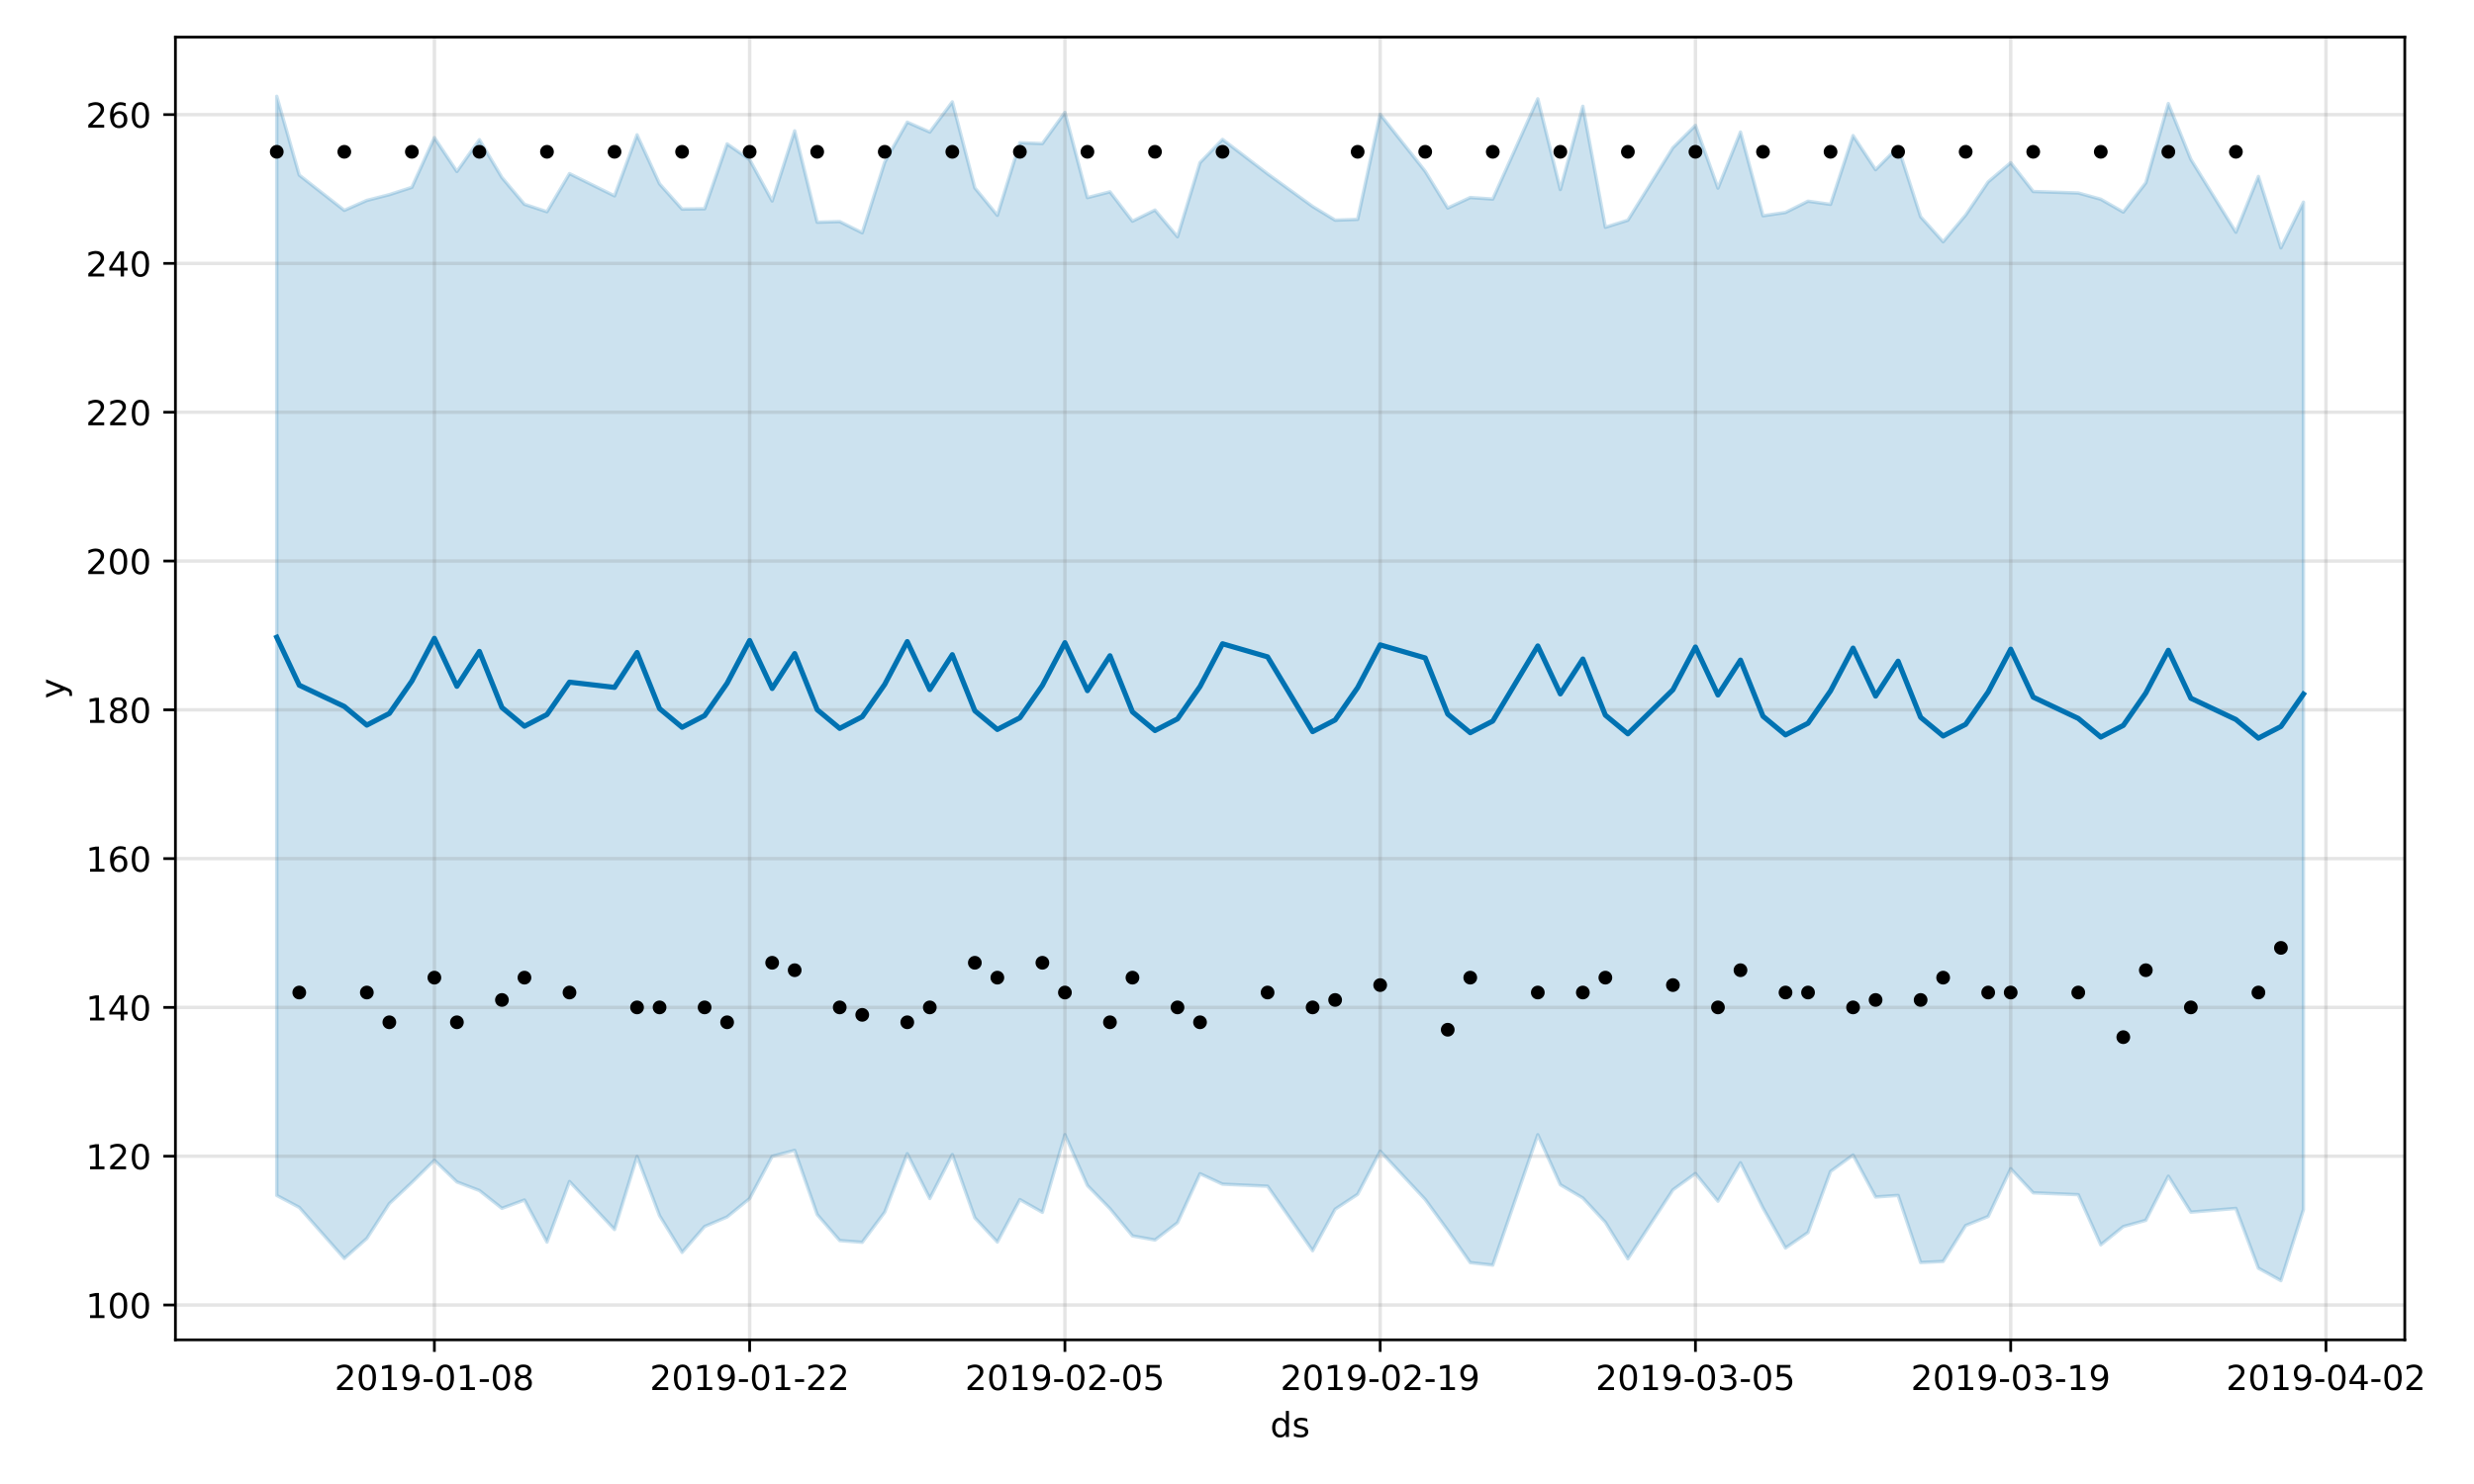 <?xml version="1.0" encoding="utf-8" standalone="no"?>
<!DOCTYPE svg PUBLIC "-//W3C//DTD SVG 1.1//EN"
  "http://www.w3.org/Graphics/SVG/1.1/DTD/svg11.dtd">
<!-- Created with matplotlib (https://matplotlib.org/) -->
<svg height="432pt" version="1.1" viewBox="0 0 720 432" width="720pt" xmlns="http://www.w3.org/2000/svg" xmlns:xlink="http://www.w3.org/1999/xlink">
 <defs>
  <style type="text/css">
*{stroke-linecap:butt;stroke-linejoin:round;}
  </style>
 </defs>
 <g id="figure_1">
  <g id="patch_1">
   <path d="M 0 432 
L 720 432 
L 720 0 
L 0 0 
z
" style="fill:#ffffff;"/>
  </g>
  <g id="axes_1">
   <g id="patch_2">
    <path d="M 51.05 390.04 
L 699.857 390.04 
L 699.857 10.8 
L 51.05 10.8 
z
" style="fill:#ffffff;"/>
   </g>
   <g id="PolyCollection_1">
    <defs>
     <path d="M 80.541 -403.962 
L 80.541 -84.011 
L 87.095 -80.508 
L 100.202 -65.667 
L 106.756 -71.479 
L 113.309 -81.612 
L 119.863 -87.766 
L 126.417 -94.234 
L 132.97 -87.925 
L 139.524 -85.427 
L 146.077 -80.24 
L 152.631 -82.667 
L 159.185 -70.427 
L 165.738 -88.049 
L 178.845 -74.08 
L 185.399 -95.34 
L 191.953 -78.108 
L 198.506 -67.428 
L 205.06 -74.948 
L 211.613 -77.737 
L 218.167 -83.101 
L 224.721 -95.385 
L 231.274 -97.111 
L 237.828 -78.437 
L 244.381 -70.862 
L 250.935 -70.361 
L 257.489 -79.142 
L 264.042 -96.146 
L 270.596 -83.11 
L 277.15 -95.9 
L 283.703 -77.484 
L 290.257 -70.436 
L 296.81 -82.792 
L 303.364 -79.084 
L 309.918 -101.693 
L 316.471 -86.897 
L 323.025 -80.154 
L 329.578 -72.223 
L 336.132 -71.023 
L 342.686 -76.06 
L 349.239 -90.321 
L 355.793 -87.279 
L 368.9 -86.682 
L 382.007 -67.916 
L 388.561 -79.99 
L 395.114 -84.328 
L 401.668 -96.895 
L 414.775 -82.825 
L 421.329 -73.846 
L 427.883 -64.446 
L 434.436 -63.714 
L 447.543 -101.668 
L 454.097 -87.124 
L 460.651 -83.252 
L 467.204 -76.184 
L 473.758 -65.559 
L 486.865 -85.627 
L 493.419 -90.378 
L 499.972 -82.333 
L 506.526 -93.5 
L 513.079 -80.348 
L 519.633 -68.704 
L 526.187 -73.224 
L 532.74 -90.986 
L 539.294 -95.763 
L 545.847 -83.554 
L 552.401 -84.001 
L 558.955 -64.473 
L 565.508 -64.786 
L 572.062 -75.243 
L 578.616 -77.882 
L 585.169 -91.781 
L 591.723 -84.764 
L 604.83 -84.219 
L 611.384 -69.628 
L 617.937 -74.935 
L 624.491 -76.753 
L 631.044 -89.595 
L 637.598 -79.138 
L 650.705 -80.217 
L 657.259 -62.821 
L 663.812 -59.198 
L 670.366 -79.868 
L 670.366 -373.145 
L 670.366 -373.145 
L 663.812 -359.851 
L 657.259 -380.641 
L 650.705 -364.402 
L 637.598 -385.623 
L 631.044 -401.859 
L 624.491 -378.788 
L 617.937 -370.272 
L 611.384 -374.013 
L 604.83 -375.828 
L 591.723 -376.254 
L 585.169 -384.634 
L 578.616 -379.067 
L 572.062 -369.398 
L 565.508 -361.62 
L 558.955 -368.908 
L 552.401 -389.203 
L 545.847 -382.602 
L 539.294 -392.53 
L 532.74 -372.513 
L 526.187 -373.436 
L 519.633 -370.154 
L 513.079 -369.188 
L 506.526 -393.557 
L 499.972 -377.239 
L 493.419 -395.499 
L 486.865 -389.008 
L 473.758 -367.893 
L 467.204 -365.845 
L 460.651 -401.058 
L 454.097 -376.83 
L 447.543 -403.23 
L 434.436 -374.055 
L 427.883 -374.501 
L 421.329 -371.442 
L 414.775 -382.138 
L 401.668 -398.718 
L 395.114 -368.151 
L 388.561 -367.911 
L 382.007 -371.906 
L 368.9 -381.408 
L 355.793 -391.421 
L 349.239 -384.653 
L 342.686 -363.081 
L 336.132 -370.849 
L 329.578 -367.616 
L 323.025 -376.161 
L 316.471 -374.472 
L 309.918 -399.28 
L 303.364 -390.206 
L 296.81 -390.458 
L 290.257 -369.32 
L 283.703 -377.311 
L 277.15 -402.347 
L 270.596 -393.556 
L 264.042 -396.434 
L 257.489 -384.818 
L 250.935 -364.238 
L 244.381 -367.498 
L 237.828 -367.305 
L 231.274 -393.903 
L 224.721 -373.49 
L 218.167 -385.522 
L 211.613 -390.115 
L 205.06 -371.221 
L 198.506 -371.135 
L 191.953 -378.48 
L 185.399 -392.751 
L 178.845 -374.984 
L 165.738 -381.462 
L 159.185 -370.369 
L 152.631 -372.534 
L 146.077 -380.325 
L 139.524 -391.344 
L 132.97 -382.082 
L 126.417 -391.933 
L 119.863 -377.467 
L 113.309 -375.341 
L 106.756 -373.664 
L 100.202 -370.773 
L 87.095 -381.03 
L 80.541 -403.962 
z
" id="mb2c4f6f34d" style="stroke:#0072b2;stroke-opacity:0.2;"/>
    </defs>
    <g clip-path="url(#pe5f4129dc1)">
     <use style="fill:#0072b2;fill-opacity:0.2;stroke:#0072b2;stroke-opacity:0.2;" x="0" xlink:href="#mb2c4f6f34d" y="432"/>
    </g>
   </g>
   <g id="matplotlib.axis_1">
    <g id="xtick_1">
     <g id="line2d_1">
      <path clip-path="url(#pe5f4129dc1)" d="M 126.417 390.04 
L 126.417 10.8 
" style="fill:none;stroke:#808080;stroke-linecap:square;stroke-opacity:0.2;"/>
     </g>
     <g id="line2d_2">
      <defs>
       <path d="M 0 0 
L 0 3.5 
" id="mcbfa91f69c" style="stroke:#000000;stroke-width:0.8;"/>
      </defs>
      <g>
       <use style="stroke:#000000;stroke-width:0.8;" x="126.417" xlink:href="#mcbfa91f69c" y="390.04"/>
      </g>
     </g>
     <g id="text_1">
      <!-- 2019-01-08 -->
      <defs>
       <path d="M 19.188 8.297 
L 53.609 8.297 
L 53.609 0 
L 7.328 0 
L 7.328 8.297 
Q 12.938 14.109 22.625 23.891 
Q 32.328 33.688 34.812 36.531 
Q 39.547 41.844 41.422 45.531 
Q 43.312 49.219 43.312 52.781 
Q 43.312 58.594 39.234 62.25 
Q 35.156 65.922 28.609 65.922 
Q 23.969 65.922 18.812 64.312 
Q 13.672 62.703 7.812 59.422 
L 7.812 69.391 
Q 13.766 71.781 18.938 73 
Q 24.125 74.219 28.422 74.219 
Q 39.75 74.219 46.484 68.547 
Q 53.219 62.891 53.219 53.422 
Q 53.219 48.922 51.531 44.891 
Q 49.859 40.875 45.406 35.406 
Q 44.188 33.984 37.641 27.219 
Q 31.109 20.453 19.188 8.297 
z
" id="DejaVuSans-50"/>
       <path d="M 31.781 66.406 
Q 24.172 66.406 20.328 58.906 
Q 16.5 51.422 16.5 36.375 
Q 16.5 21.391 20.328 13.891 
Q 24.172 6.391 31.781 6.391 
Q 39.453 6.391 43.281 13.891 
Q 47.125 21.391 47.125 36.375 
Q 47.125 51.422 43.281 58.906 
Q 39.453 66.406 31.781 66.406 
z
M 31.781 74.219 
Q 44.047 74.219 50.516 64.516 
Q 56.984 54.828 56.984 36.375 
Q 56.984 17.969 50.516 8.266 
Q 44.047 -1.422 31.781 -1.422 
Q 19.531 -1.422 13.062 8.266 
Q 6.594 17.969 6.594 36.375 
Q 6.594 54.828 13.062 64.516 
Q 19.531 74.219 31.781 74.219 
z
" id="DejaVuSans-48"/>
       <path d="M 12.406 8.297 
L 28.516 8.297 
L 28.516 63.922 
L 10.984 60.406 
L 10.984 69.391 
L 28.422 72.906 
L 38.281 72.906 
L 38.281 8.297 
L 54.391 8.297 
L 54.391 0 
L 12.406 0 
z
" id="DejaVuSans-49"/>
       <path d="M 10.984 1.516 
L 10.984 10.5 
Q 14.703 8.734 18.5 7.812 
Q 22.312 6.891 25.984 6.891 
Q 35.75 6.891 40.891 13.453 
Q 46.047 20.016 46.781 33.406 
Q 43.953 29.203 39.594 26.953 
Q 35.25 24.703 29.984 24.703 
Q 19.047 24.703 12.672 31.312 
Q 6.297 37.938 6.297 49.422 
Q 6.297 60.641 12.938 67.422 
Q 19.578 74.219 30.609 74.219 
Q 43.266 74.219 49.922 64.516 
Q 56.594 54.828 56.594 36.375 
Q 56.594 19.141 48.406 8.859 
Q 40.234 -1.422 26.422 -1.422 
Q 22.703 -1.422 18.891 -0.688 
Q 15.094 0.047 10.984 1.516 
z
M 30.609 32.422 
Q 37.25 32.422 41.125 36.953 
Q 45.016 41.5 45.016 49.422 
Q 45.016 57.281 41.125 61.844 
Q 37.25 66.406 30.609 66.406 
Q 23.969 66.406 20.094 61.844 
Q 16.219 57.281 16.219 49.422 
Q 16.219 41.5 20.094 36.953 
Q 23.969 32.422 30.609 32.422 
z
" id="DejaVuSans-57"/>
       <path d="M 4.891 31.391 
L 31.203 31.391 
L 31.203 23.391 
L 4.891 23.391 
z
" id="DejaVuSans-45"/>
       <path d="M 31.781 34.625 
Q 24.75 34.625 20.719 30.859 
Q 16.703 27.094 16.703 20.516 
Q 16.703 13.922 20.719 10.156 
Q 24.75 6.391 31.781 6.391 
Q 38.812 6.391 42.859 10.172 
Q 46.922 13.969 46.922 20.516 
Q 46.922 27.094 42.891 30.859 
Q 38.875 34.625 31.781 34.625 
z
M 21.922 38.812 
Q 15.578 40.375 12.031 44.719 
Q 8.5 49.078 8.5 55.328 
Q 8.5 64.062 14.719 69.141 
Q 20.953 74.219 31.781 74.219 
Q 42.672 74.219 48.875 69.141 
Q 55.078 64.062 55.078 55.328 
Q 55.078 49.078 51.531 44.719 
Q 48 40.375 41.703 38.812 
Q 48.828 37.156 52.797 32.312 
Q 56.781 27.484 56.781 20.516 
Q 56.781 9.906 50.312 4.234 
Q 43.844 -1.422 31.781 -1.422 
Q 19.734 -1.422 13.25 4.234 
Q 6.781 9.906 6.781 20.516 
Q 6.781 27.484 10.781 32.312 
Q 14.797 37.156 21.922 38.812 
z
M 18.312 54.391 
Q 18.312 48.734 21.844 45.562 
Q 25.391 42.391 31.781 42.391 
Q 38.141 42.391 41.719 45.562 
Q 45.312 48.734 45.312 54.391 
Q 45.312 60.062 41.719 63.234 
Q 38.141 66.406 31.781 66.406 
Q 25.391 66.406 21.844 63.234 
Q 18.312 60.062 18.312 54.391 
z
" id="DejaVuSans-56"/>
      </defs>
      <g transform="translate(97.359 404.638)scale(0.1 -0.1)">
       <use xlink:href="#DejaVuSans-50"/>
       <use x="63.623" xlink:href="#DejaVuSans-48"/>
       <use x="127.246" xlink:href="#DejaVuSans-49"/>
       <use x="190.869" xlink:href="#DejaVuSans-57"/>
       <use x="254.492" xlink:href="#DejaVuSans-45"/>
       <use x="290.576" xlink:href="#DejaVuSans-48"/>
       <use x="354.199" xlink:href="#DejaVuSans-49"/>
       <use x="417.822" xlink:href="#DejaVuSans-45"/>
       <use x="453.906" xlink:href="#DejaVuSans-48"/>
       <use x="517.529" xlink:href="#DejaVuSans-56"/>
      </g>
     </g>
    </g>
    <g id="xtick_2">
     <g id="line2d_3">
      <path clip-path="url(#pe5f4129dc1)" d="M 218.167 390.04 
L 218.167 10.8 
" style="fill:none;stroke:#808080;stroke-linecap:square;stroke-opacity:0.2;"/>
     </g>
     <g id="line2d_4">
      <g>
       <use style="stroke:#000000;stroke-width:0.8;" x="218.167" xlink:href="#mcbfa91f69c" y="390.04"/>
      </g>
     </g>
     <g id="text_2">
      <!-- 2019-01-22 -->
      <g transform="translate(189.109 404.638)scale(0.1 -0.1)">
       <use xlink:href="#DejaVuSans-50"/>
       <use x="63.623" xlink:href="#DejaVuSans-48"/>
       <use x="127.246" xlink:href="#DejaVuSans-49"/>
       <use x="190.869" xlink:href="#DejaVuSans-57"/>
       <use x="254.492" xlink:href="#DejaVuSans-45"/>
       <use x="290.576" xlink:href="#DejaVuSans-48"/>
       <use x="354.199" xlink:href="#DejaVuSans-49"/>
       <use x="417.822" xlink:href="#DejaVuSans-45"/>
       <use x="453.906" xlink:href="#DejaVuSans-50"/>
       <use x="517.529" xlink:href="#DejaVuSans-50"/>
      </g>
     </g>
    </g>
    <g id="xtick_3">
     <g id="line2d_5">
      <path clip-path="url(#pe5f4129dc1)" d="M 309.918 390.04 
L 309.918 10.8 
" style="fill:none;stroke:#808080;stroke-linecap:square;stroke-opacity:0.2;"/>
     </g>
     <g id="line2d_6">
      <g>
       <use style="stroke:#000000;stroke-width:0.8;" x="309.918" xlink:href="#mcbfa91f69c" y="390.04"/>
      </g>
     </g>
     <g id="text_3">
      <!-- 2019-02-05 -->
      <defs>
       <path d="M 10.797 72.906 
L 49.516 72.906 
L 49.516 64.594 
L 19.828 64.594 
L 19.828 46.734 
Q 21.969 47.469 24.109 47.828 
Q 26.266 48.188 28.422 48.188 
Q 40.625 48.188 47.75 41.5 
Q 54.891 34.812 54.891 23.391 
Q 54.891 11.625 47.562 5.094 
Q 40.234 -1.422 26.906 -1.422 
Q 22.312 -1.422 17.547 -0.641 
Q 12.797 0.141 7.719 1.703 
L 7.719 11.625 
Q 12.109 9.234 16.797 8.062 
Q 21.484 6.891 26.703 6.891 
Q 35.156 6.891 40.078 11.328 
Q 45.016 15.766 45.016 23.391 
Q 45.016 31 40.078 35.438 
Q 35.156 39.891 26.703 39.891 
Q 22.75 39.891 18.812 39.016 
Q 14.891 38.141 10.797 36.281 
z
" id="DejaVuSans-53"/>
      </defs>
      <g transform="translate(280.86 404.638)scale(0.1 -0.1)">
       <use xlink:href="#DejaVuSans-50"/>
       <use x="63.623" xlink:href="#DejaVuSans-48"/>
       <use x="127.246" xlink:href="#DejaVuSans-49"/>
       <use x="190.869" xlink:href="#DejaVuSans-57"/>
       <use x="254.492" xlink:href="#DejaVuSans-45"/>
       <use x="290.576" xlink:href="#DejaVuSans-48"/>
       <use x="354.199" xlink:href="#DejaVuSans-50"/>
       <use x="417.822" xlink:href="#DejaVuSans-45"/>
       <use x="453.906" xlink:href="#DejaVuSans-48"/>
       <use x="517.529" xlink:href="#DejaVuSans-53"/>
      </g>
     </g>
    </g>
    <g id="xtick_4">
     <g id="line2d_7">
      <path clip-path="url(#pe5f4129dc1)" d="M 401.668 390.04 
L 401.668 10.8 
" style="fill:none;stroke:#808080;stroke-linecap:square;stroke-opacity:0.2;"/>
     </g>
     <g id="line2d_8">
      <g>
       <use style="stroke:#000000;stroke-width:0.8;" x="401.668" xlink:href="#mcbfa91f69c" y="390.04"/>
      </g>
     </g>
     <g id="text_4">
      <!-- 2019-02-19 -->
      <g transform="translate(372.61 404.638)scale(0.1 -0.1)">
       <use xlink:href="#DejaVuSans-50"/>
       <use x="63.623" xlink:href="#DejaVuSans-48"/>
       <use x="127.246" xlink:href="#DejaVuSans-49"/>
       <use x="190.869" xlink:href="#DejaVuSans-57"/>
       <use x="254.492" xlink:href="#DejaVuSans-45"/>
       <use x="290.576" xlink:href="#DejaVuSans-48"/>
       <use x="354.199" xlink:href="#DejaVuSans-50"/>
       <use x="417.822" xlink:href="#DejaVuSans-45"/>
       <use x="453.906" xlink:href="#DejaVuSans-49"/>
       <use x="517.529" xlink:href="#DejaVuSans-57"/>
      </g>
     </g>
    </g>
    <g id="xtick_5">
     <g id="line2d_9">
      <path clip-path="url(#pe5f4129dc1)" d="M 493.419 390.04 
L 493.419 10.8 
" style="fill:none;stroke:#808080;stroke-linecap:square;stroke-opacity:0.2;"/>
     </g>
     <g id="line2d_10">
      <g>
       <use style="stroke:#000000;stroke-width:0.8;" x="493.419" xlink:href="#mcbfa91f69c" y="390.04"/>
      </g>
     </g>
     <g id="text_5">
      <!-- 2019-03-05 -->
      <defs>
       <path d="M 40.578 39.312 
Q 47.656 37.797 51.625 33 
Q 55.609 28.219 55.609 21.188 
Q 55.609 10.406 48.188 4.484 
Q 40.766 -1.422 27.094 -1.422 
Q 22.516 -1.422 17.656 -0.516 
Q 12.797 0.391 7.625 2.203 
L 7.625 11.719 
Q 11.719 9.328 16.594 8.109 
Q 21.484 6.891 26.812 6.891 
Q 36.078 6.891 40.938 10.547 
Q 45.797 14.203 45.797 21.188 
Q 45.797 27.641 41.281 31.266 
Q 36.766 34.906 28.719 34.906 
L 20.219 34.906 
L 20.219 43.016 
L 29.109 43.016 
Q 36.375 43.016 40.234 45.922 
Q 44.094 48.828 44.094 54.297 
Q 44.094 59.906 40.109 62.906 
Q 36.141 65.922 28.719 65.922 
Q 24.656 65.922 20.016 65.031 
Q 15.375 64.156 9.812 62.312 
L 9.812 71.094 
Q 15.438 72.656 20.344 73.438 
Q 25.25 74.219 29.594 74.219 
Q 40.828 74.219 47.359 69.109 
Q 53.906 64.016 53.906 55.328 
Q 53.906 49.266 50.438 45.094 
Q 46.969 40.922 40.578 39.312 
z
" id="DejaVuSans-51"/>
      </defs>
      <g transform="translate(464.361 404.638)scale(0.1 -0.1)">
       <use xlink:href="#DejaVuSans-50"/>
       <use x="63.623" xlink:href="#DejaVuSans-48"/>
       <use x="127.246" xlink:href="#DejaVuSans-49"/>
       <use x="190.869" xlink:href="#DejaVuSans-57"/>
       <use x="254.492" xlink:href="#DejaVuSans-45"/>
       <use x="290.576" xlink:href="#DejaVuSans-48"/>
       <use x="354.199" xlink:href="#DejaVuSans-51"/>
       <use x="417.822" xlink:href="#DejaVuSans-45"/>
       <use x="453.906" xlink:href="#DejaVuSans-48"/>
       <use x="517.529" xlink:href="#DejaVuSans-53"/>
      </g>
     </g>
    </g>
    <g id="xtick_6">
     <g id="line2d_11">
      <path clip-path="url(#pe5f4129dc1)" d="M 585.169 390.04 
L 585.169 10.8 
" style="fill:none;stroke:#808080;stroke-linecap:square;stroke-opacity:0.2;"/>
     </g>
     <g id="line2d_12">
      <g>
       <use style="stroke:#000000;stroke-width:0.8;" x="585.169" xlink:href="#mcbfa91f69c" y="390.04"/>
      </g>
     </g>
     <g id="text_6">
      <!-- 2019-03-19 -->
      <g transform="translate(556.111 404.638)scale(0.1 -0.1)">
       <use xlink:href="#DejaVuSans-50"/>
       <use x="63.623" xlink:href="#DejaVuSans-48"/>
       <use x="127.246" xlink:href="#DejaVuSans-49"/>
       <use x="190.869" xlink:href="#DejaVuSans-57"/>
       <use x="254.492" xlink:href="#DejaVuSans-45"/>
       <use x="290.576" xlink:href="#DejaVuSans-48"/>
       <use x="354.199" xlink:href="#DejaVuSans-51"/>
       <use x="417.822" xlink:href="#DejaVuSans-45"/>
       <use x="453.906" xlink:href="#DejaVuSans-49"/>
       <use x="517.529" xlink:href="#DejaVuSans-57"/>
      </g>
     </g>
    </g>
    <g id="xtick_7">
     <g id="line2d_13">
      <path clip-path="url(#pe5f4129dc1)" d="M 676.92 390.04 
L 676.92 10.8 
" style="fill:none;stroke:#808080;stroke-linecap:square;stroke-opacity:0.2;"/>
     </g>
     <g id="line2d_14">
      <g>
       <use style="stroke:#000000;stroke-width:0.8;" x="676.92" xlink:href="#mcbfa91f69c" y="390.04"/>
      </g>
     </g>
     <g id="text_7">
      <!-- 2019-04-02 -->
      <defs>
       <path d="M 37.797 64.312 
L 12.891 25.391 
L 37.797 25.391 
z
M 35.203 72.906 
L 47.609 72.906 
L 47.609 25.391 
L 58.016 25.391 
L 58.016 17.188 
L 47.609 17.188 
L 47.609 0 
L 37.797 0 
L 37.797 17.188 
L 4.891 17.188 
L 4.891 26.703 
z
" id="DejaVuSans-52"/>
      </defs>
      <g transform="translate(647.862 404.638)scale(0.1 -0.1)">
       <use xlink:href="#DejaVuSans-50"/>
       <use x="63.623" xlink:href="#DejaVuSans-48"/>
       <use x="127.246" xlink:href="#DejaVuSans-49"/>
       <use x="190.869" xlink:href="#DejaVuSans-57"/>
       <use x="254.492" xlink:href="#DejaVuSans-45"/>
       <use x="290.576" xlink:href="#DejaVuSans-48"/>
       <use x="354.199" xlink:href="#DejaVuSans-52"/>
       <use x="417.822" xlink:href="#DejaVuSans-45"/>
       <use x="453.906" xlink:href="#DejaVuSans-48"/>
       <use x="517.529" xlink:href="#DejaVuSans-50"/>
      </g>
     </g>
    </g>
    <g id="text_8">
     <!-- ds -->
     <defs>
      <path d="M 45.406 46.391 
L 45.406 75.984 
L 54.391 75.984 
L 54.391 0 
L 45.406 0 
L 45.406 8.203 
Q 42.578 3.328 38.25 0.953 
Q 33.938 -1.422 27.875 -1.422 
Q 17.969 -1.422 11.734 6.484 
Q 5.516 14.406 5.516 27.297 
Q 5.516 40.188 11.734 48.094 
Q 17.969 56 27.875 56 
Q 33.938 56 38.25 53.625 
Q 42.578 51.266 45.406 46.391 
z
M 14.797 27.297 
Q 14.797 17.391 18.875 11.75 
Q 22.953 6.109 30.078 6.109 
Q 37.203 6.109 41.297 11.75 
Q 45.406 17.391 45.406 27.297 
Q 45.406 37.203 41.297 42.844 
Q 37.203 48.484 30.078 48.484 
Q 22.953 48.484 18.875 42.844 
Q 14.797 37.203 14.797 27.297 
z
" id="DejaVuSans-100"/>
      <path d="M 44.281 53.078 
L 44.281 44.578 
Q 40.484 46.531 36.375 47.5 
Q 32.281 48.484 27.875 48.484 
Q 21.188 48.484 17.844 46.438 
Q 14.5 44.391 14.5 40.281 
Q 14.5 37.156 16.891 35.375 
Q 19.281 33.594 26.516 31.984 
L 29.594 31.297 
Q 39.156 29.25 43.188 25.516 
Q 47.219 21.781 47.219 15.094 
Q 47.219 7.469 41.188 3.016 
Q 35.156 -1.422 24.609 -1.422 
Q 20.219 -1.422 15.453 -0.562 
Q 10.688 0.297 5.422 2 
L 5.422 11.281 
Q 10.406 8.688 15.234 7.391 
Q 20.062 6.109 24.812 6.109 
Q 31.156 6.109 34.562 8.281 
Q 37.984 10.453 37.984 14.406 
Q 37.984 18.062 35.516 20.016 
Q 33.062 21.969 24.703 23.781 
L 21.578 24.516 
Q 13.234 26.266 9.516 29.906 
Q 5.812 33.547 5.812 39.891 
Q 5.812 47.609 11.281 51.797 
Q 16.75 56 26.812 56 
Q 31.781 56 36.172 55.266 
Q 40.578 54.547 44.281 53.078 
z
" id="DejaVuSans-115"/>
     </defs>
     <g transform="translate(369.675 418.317)scale(0.1 -0.1)">
      <use xlink:href="#DejaVuSans-100"/>
      <use x="63.477" xlink:href="#DejaVuSans-115"/>
     </g>
    </g>
   </g>
   <g id="matplotlib.axis_2">
    <g id="ytick_1">
     <g id="line2d_15">
      <path clip-path="url(#pe5f4129dc1)" d="M 51.05 379.893 
L 699.857 379.893 
" style="fill:none;stroke:#808080;stroke-linecap:square;stroke-opacity:0.2;"/>
     </g>
     <g id="line2d_16">
      <defs>
       <path d="M 0 0 
L -3.5 0 
" id="m268a9972b4" style="stroke:#000000;stroke-width:0.8;"/>
      </defs>
      <g>
       <use style="stroke:#000000;stroke-width:0.8;" x="51.05" xlink:href="#m268a9972b4" y="379.893"/>
      </g>
     </g>
     <g id="text_9">
      <!-- 100 -->
      <g transform="translate(24.962 383.692)scale(0.1 -0.1)">
       <use xlink:href="#DejaVuSans-49"/>
       <use x="63.623" xlink:href="#DejaVuSans-48"/>
       <use x="127.246" xlink:href="#DejaVuSans-48"/>
      </g>
     </g>
    </g>
    <g id="ytick_2">
     <g id="line2d_17">
      <path clip-path="url(#pe5f4129dc1)" d="M 51.05 336.577 
L 699.857 336.577 
" style="fill:none;stroke:#808080;stroke-linecap:square;stroke-opacity:0.2;"/>
     </g>
     <g id="line2d_18">
      <g>
       <use style="stroke:#000000;stroke-width:0.8;" x="51.05" xlink:href="#m268a9972b4" y="336.577"/>
      </g>
     </g>
     <g id="text_10">
      <!-- 120 -->
      <g transform="translate(24.962 340.376)scale(0.1 -0.1)">
       <use xlink:href="#DejaVuSans-49"/>
       <use x="63.623" xlink:href="#DejaVuSans-50"/>
       <use x="127.246" xlink:href="#DejaVuSans-48"/>
      </g>
     </g>
    </g>
    <g id="ytick_3">
     <g id="line2d_19">
      <path clip-path="url(#pe5f4129dc1)" d="M 51.05 293.26 
L 699.857 293.26 
" style="fill:none;stroke:#808080;stroke-linecap:square;stroke-opacity:0.2;"/>
     </g>
     <g id="line2d_20">
      <g>
       <use style="stroke:#000000;stroke-width:0.8;" x="51.05" xlink:href="#m268a9972b4" y="293.26"/>
      </g>
     </g>
     <g id="text_11">
      <!-- 140 -->
      <g transform="translate(24.962 297.059)scale(0.1 -0.1)">
       <use xlink:href="#DejaVuSans-49"/>
       <use x="63.623" xlink:href="#DejaVuSans-52"/>
       <use x="127.246" xlink:href="#DejaVuSans-48"/>
      </g>
     </g>
    </g>
    <g id="ytick_4">
     <g id="line2d_21">
      <path clip-path="url(#pe5f4129dc1)" d="M 51.05 249.944 
L 699.857 249.944 
" style="fill:none;stroke:#808080;stroke-linecap:square;stroke-opacity:0.2;"/>
     </g>
     <g id="line2d_22">
      <g>
       <use style="stroke:#000000;stroke-width:0.8;" x="51.05" xlink:href="#m268a9972b4" y="249.944"/>
      </g>
     </g>
     <g id="text_12">
      <!-- 160 -->
      <defs>
       <path d="M 33.016 40.375 
Q 26.375 40.375 22.484 35.828 
Q 18.609 31.297 18.609 23.391 
Q 18.609 15.531 22.484 10.953 
Q 26.375 6.391 33.016 6.391 
Q 39.656 6.391 43.531 10.953 
Q 47.406 15.531 47.406 23.391 
Q 47.406 31.297 43.531 35.828 
Q 39.656 40.375 33.016 40.375 
z
M 52.594 71.297 
L 52.594 62.312 
Q 48.875 64.062 45.094 64.984 
Q 41.312 65.922 37.594 65.922 
Q 27.828 65.922 22.672 59.328 
Q 17.531 52.734 16.797 39.406 
Q 19.672 43.656 24.016 45.922 
Q 28.375 48.188 33.594 48.188 
Q 44.578 48.188 50.953 41.516 
Q 57.328 34.859 57.328 23.391 
Q 57.328 12.156 50.688 5.359 
Q 44.047 -1.422 33.016 -1.422 
Q 20.359 -1.422 13.672 8.266 
Q 6.984 17.969 6.984 36.375 
Q 6.984 53.656 15.188 63.938 
Q 23.391 74.219 37.203 74.219 
Q 40.922 74.219 44.703 73.484 
Q 48.484 72.75 52.594 71.297 
z
" id="DejaVuSans-54"/>
      </defs>
      <g transform="translate(24.962 253.743)scale(0.1 -0.1)">
       <use xlink:href="#DejaVuSans-49"/>
       <use x="63.623" xlink:href="#DejaVuSans-54"/>
       <use x="127.246" xlink:href="#DejaVuSans-48"/>
      </g>
     </g>
    </g>
    <g id="ytick_5">
     <g id="line2d_23">
      <path clip-path="url(#pe5f4129dc1)" d="M 51.05 206.627 
L 699.857 206.627 
" style="fill:none;stroke:#808080;stroke-linecap:square;stroke-opacity:0.2;"/>
     </g>
     <g id="line2d_24">
      <g>
       <use style="stroke:#000000;stroke-width:0.8;" x="51.05" xlink:href="#m268a9972b4" y="206.627"/>
      </g>
     </g>
     <g id="text_13">
      <!-- 180 -->
      <g transform="translate(24.962 210.426)scale(0.1 -0.1)">
       <use xlink:href="#DejaVuSans-49"/>
       <use x="63.623" xlink:href="#DejaVuSans-56"/>
       <use x="127.246" xlink:href="#DejaVuSans-48"/>
      </g>
     </g>
    </g>
    <g id="ytick_6">
     <g id="line2d_25">
      <path clip-path="url(#pe5f4129dc1)" d="M 51.05 163.311 
L 699.857 163.311 
" style="fill:none;stroke:#808080;stroke-linecap:square;stroke-opacity:0.2;"/>
     </g>
     <g id="line2d_26">
      <g>
       <use style="stroke:#000000;stroke-width:0.8;" x="51.05" xlink:href="#m268a9972b4" y="163.311"/>
      </g>
     </g>
     <g id="text_14">
      <!-- 200 -->
      <g transform="translate(24.962 167.11)scale(0.1 -0.1)">
       <use xlink:href="#DejaVuSans-50"/>
       <use x="63.623" xlink:href="#DejaVuSans-48"/>
       <use x="127.246" xlink:href="#DejaVuSans-48"/>
      </g>
     </g>
    </g>
    <g id="ytick_7">
     <g id="line2d_27">
      <path clip-path="url(#pe5f4129dc1)" d="M 51.05 119.994 
L 699.857 119.994 
" style="fill:none;stroke:#808080;stroke-linecap:square;stroke-opacity:0.2;"/>
     </g>
     <g id="line2d_28">
      <g>
       <use style="stroke:#000000;stroke-width:0.8;" x="51.05" xlink:href="#m268a9972b4" y="119.994"/>
      </g>
     </g>
     <g id="text_15">
      <!-- 220 -->
      <g transform="translate(24.962 123.793)scale(0.1 -0.1)">
       <use xlink:href="#DejaVuSans-50"/>
       <use x="63.623" xlink:href="#DejaVuSans-50"/>
       <use x="127.246" xlink:href="#DejaVuSans-48"/>
      </g>
     </g>
    </g>
    <g id="ytick_8">
     <g id="line2d_29">
      <path clip-path="url(#pe5f4129dc1)" d="M 51.05 76.678 
L 699.857 76.678 
" style="fill:none;stroke:#808080;stroke-linecap:square;stroke-opacity:0.2;"/>
     </g>
     <g id="line2d_30">
      <g>
       <use style="stroke:#000000;stroke-width:0.8;" x="51.05" xlink:href="#m268a9972b4" y="76.678"/>
      </g>
     </g>
     <g id="text_16">
      <!-- 240 -->
      <g transform="translate(24.962 80.477)scale(0.1 -0.1)">
       <use xlink:href="#DejaVuSans-50"/>
       <use x="63.623" xlink:href="#DejaVuSans-52"/>
       <use x="127.246" xlink:href="#DejaVuSans-48"/>
      </g>
     </g>
    </g>
    <g id="ytick_9">
     <g id="line2d_31">
      <path clip-path="url(#pe5f4129dc1)" d="M 51.05 33.361 
L 699.857 33.361 
" style="fill:none;stroke:#808080;stroke-linecap:square;stroke-opacity:0.2;"/>
     </g>
     <g id="line2d_32">
      <g>
       <use style="stroke:#000000;stroke-width:0.8;" x="51.05" xlink:href="#m268a9972b4" y="33.361"/>
      </g>
     </g>
     <g id="text_17">
      <!-- 260 -->
      <g transform="translate(24.962 37.16)scale(0.1 -0.1)">
       <use xlink:href="#DejaVuSans-50"/>
       <use x="63.623" xlink:href="#DejaVuSans-54"/>
       <use x="127.246" xlink:href="#DejaVuSans-48"/>
      </g>
     </g>
    </g>
    <g id="text_18">
     <!-- y -->
     <defs>
      <path d="M 32.172 -5.078 
Q 28.375 -14.844 24.75 -17.812 
Q 21.141 -20.797 15.094 -20.797 
L 7.906 -20.797 
L 7.906 -13.281 
L 13.188 -13.281 
Q 16.891 -13.281 18.938 -11.516 
Q 21 -9.766 23.484 -3.219 
L 25.094 0.875 
L 2.984 54.688 
L 12.5 54.688 
L 29.594 11.922 
L 46.688 54.688 
L 56.203 54.688 
z
" id="DejaVuSans-121"/>
     </defs>
     <g transform="translate(18.883 203.379)rotate(-90)scale(0.1 -0.1)">
      <use xlink:href="#DejaVuSans-121"/>
     </g>
    </g>
   </g>
   <g id="line2d_33">
    <defs>
     <path d="M 0 1.5 
C 0.398 1.5 0.779 1.342 1.061 1.061 
C 1.342 0.779 1.5 0.398 1.5 0 
C 1.5 -0.398 1.342 -0.779 1.061 -1.061 
C 0.779 -1.342 0.398 -1.5 0 -1.5 
C -0.398 -1.5 -0.779 -1.342 -1.061 -1.061 
C -1.342 -0.779 -1.5 -0.398 -1.5 0 
C -1.5 0.398 -1.342 0.779 -1.061 1.061 
C -0.779 1.342 -0.398 1.5 0 1.5 
z
" id="m359d9bfe59" style="stroke:#000000;"/>
    </defs>
    <g clip-path="url(#pe5f4129dc1)">
     <use style="stroke:#000000;" x="80.541" xlink:href="#m359d9bfe59" y="44.19"/>
     <use style="stroke:#000000;" x="87.095" xlink:href="#m359d9bfe59" y="288.929"/>
     <use style="stroke:#000000;" x="100.202" xlink:href="#m359d9bfe59" y="44.19"/>
     <use style="stroke:#000000;" x="106.756" xlink:href="#m359d9bfe59" y="288.929"/>
     <use style="stroke:#000000;" x="113.309" xlink:href="#m359d9bfe59" y="297.592"/>
     <use style="stroke:#000000;" x="119.863" xlink:href="#m359d9bfe59" y="44.19"/>
     <use style="stroke:#000000;" x="126.417" xlink:href="#m359d9bfe59" y="284.597"/>
     <use style="stroke:#000000;" x="132.97" xlink:href="#m359d9bfe59" y="297.592"/>
     <use style="stroke:#000000;" x="139.524" xlink:href="#m359d9bfe59" y="44.19"/>
     <use style="stroke:#000000;" x="146.077" xlink:href="#m359d9bfe59" y="291.094"/>
     <use style="stroke:#000000;" x="152.631" xlink:href="#m359d9bfe59" y="284.597"/>
     <use style="stroke:#000000;" x="159.185" xlink:href="#m359d9bfe59" y="44.19"/>
     <use style="stroke:#000000;" x="165.738" xlink:href="#m359d9bfe59" y="288.929"/>
     <use style="stroke:#000000;" x="178.845" xlink:href="#m359d9bfe59" y="44.19"/>
     <use style="stroke:#000000;" x="185.399" xlink:href="#m359d9bfe59" y="293.26"/>
     <use style="stroke:#000000;" x="191.953" xlink:href="#m359d9bfe59" y="293.26"/>
     <use style="stroke:#000000;" x="198.506" xlink:href="#m359d9bfe59" y="44.19"/>
     <use style="stroke:#000000;" x="205.06" xlink:href="#m359d9bfe59" y="293.26"/>
     <use style="stroke:#000000;" x="211.613" xlink:href="#m359d9bfe59" y="297.592"/>
     <use style="stroke:#000000;" x="218.167" xlink:href="#m359d9bfe59" y="44.19"/>
     <use style="stroke:#000000;" x="224.721" xlink:href="#m359d9bfe59" y="280.265"/>
     <use style="stroke:#000000;" x="231.274" xlink:href="#m359d9bfe59" y="282.431"/>
     <use style="stroke:#000000;" x="237.828" xlink:href="#m359d9bfe59" y="44.19"/>
     <use style="stroke:#000000;" x="244.381" xlink:href="#m359d9bfe59" y="293.26"/>
     <use style="stroke:#000000;" x="250.935" xlink:href="#m359d9bfe59" y="295.426"/>
     <use style="stroke:#000000;" x="257.489" xlink:href="#m359d9bfe59" y="44.19"/>
     <use style="stroke:#000000;" x="264.042" xlink:href="#m359d9bfe59" y="297.592"/>
     <use style="stroke:#000000;" x="270.596" xlink:href="#m359d9bfe59" y="293.26"/>
     <use style="stroke:#000000;" x="277.15" xlink:href="#m359d9bfe59" y="44.19"/>
     <use style="stroke:#000000;" x="283.703" xlink:href="#m359d9bfe59" y="280.265"/>
     <use style="stroke:#000000;" x="290.257" xlink:href="#m359d9bfe59" y="284.597"/>
     <use style="stroke:#000000;" x="296.81" xlink:href="#m359d9bfe59" y="44.19"/>
     <use style="stroke:#000000;" x="303.364" xlink:href="#m359d9bfe59" y="280.265"/>
     <use style="stroke:#000000;" x="309.918" xlink:href="#m359d9bfe59" y="288.929"/>
     <use style="stroke:#000000;" x="316.471" xlink:href="#m359d9bfe59" y="44.19"/>
     <use style="stroke:#000000;" x="323.025" xlink:href="#m359d9bfe59" y="297.592"/>
     <use style="stroke:#000000;" x="329.578" xlink:href="#m359d9bfe59" y="284.597"/>
     <use style="stroke:#000000;" x="336.132" xlink:href="#m359d9bfe59" y="44.19"/>
     <use style="stroke:#000000;" x="342.686" xlink:href="#m359d9bfe59" y="293.26"/>
     <use style="stroke:#000000;" x="349.239" xlink:href="#m359d9bfe59" y="297.592"/>
     <use style="stroke:#000000;" x="355.793" xlink:href="#m359d9bfe59" y="44.19"/>
     <use style="stroke:#000000;" x="368.9" xlink:href="#m359d9bfe59" y="288.929"/>
     <use style="stroke:#000000;" x="382.007" xlink:href="#m359d9bfe59" y="293.26"/>
     <use style="stroke:#000000;" x="388.561" xlink:href="#m359d9bfe59" y="291.094"/>
     <use style="stroke:#000000;" x="395.114" xlink:href="#m359d9bfe59" y="44.19"/>
     <use style="stroke:#000000;" x="401.668" xlink:href="#m359d9bfe59" y="286.763"/>
     <use style="stroke:#000000;" x="414.775" xlink:href="#m359d9bfe59" y="44.19"/>
     <use style="stroke:#000000;" x="421.329" xlink:href="#m359d9bfe59" y="299.758"/>
     <use style="stroke:#000000;" x="427.883" xlink:href="#m359d9bfe59" y="284.597"/>
     <use style="stroke:#000000;" x="434.436" xlink:href="#m359d9bfe59" y="44.19"/>
     <use style="stroke:#000000;" x="447.543" xlink:href="#m359d9bfe59" y="288.929"/>
     <use style="stroke:#000000;" x="454.097" xlink:href="#m359d9bfe59" y="44.19"/>
     <use style="stroke:#000000;" x="460.651" xlink:href="#m359d9bfe59" y="288.929"/>
     <use style="stroke:#000000;" x="467.204" xlink:href="#m359d9bfe59" y="284.597"/>
     <use style="stroke:#000000;" x="473.758" xlink:href="#m359d9bfe59" y="44.19"/>
     <use style="stroke:#000000;" x="486.865" xlink:href="#m359d9bfe59" y="286.763"/>
     <use style="stroke:#000000;" x="493.419" xlink:href="#m359d9bfe59" y="44.19"/>
     <use style="stroke:#000000;" x="499.972" xlink:href="#m359d9bfe59" y="293.26"/>
     <use style="stroke:#000000;" x="506.526" xlink:href="#m359d9bfe59" y="282.431"/>
     <use style="stroke:#000000;" x="513.079" xlink:href="#m359d9bfe59" y="44.19"/>
     <use style="stroke:#000000;" x="519.633" xlink:href="#m359d9bfe59" y="288.929"/>
     <use style="stroke:#000000;" x="526.187" xlink:href="#m359d9bfe59" y="288.929"/>
     <use style="stroke:#000000;" x="532.74" xlink:href="#m359d9bfe59" y="44.19"/>
     <use style="stroke:#000000;" x="539.294" xlink:href="#m359d9bfe59" y="293.26"/>
     <use style="stroke:#000000;" x="545.847" xlink:href="#m359d9bfe59" y="291.094"/>
     <use style="stroke:#000000;" x="552.401" xlink:href="#m359d9bfe59" y="44.19"/>
     <use style="stroke:#000000;" x="558.955" xlink:href="#m359d9bfe59" y="291.094"/>
     <use style="stroke:#000000;" x="565.508" xlink:href="#m359d9bfe59" y="284.597"/>
     <use style="stroke:#000000;" x="572.062" xlink:href="#m359d9bfe59" y="44.19"/>
     <use style="stroke:#000000;" x="578.616" xlink:href="#m359d9bfe59" y="288.929"/>
     <use style="stroke:#000000;" x="585.169" xlink:href="#m359d9bfe59" y="288.929"/>
     <use style="stroke:#000000;" x="591.723" xlink:href="#m359d9bfe59" y="44.19"/>
     <use style="stroke:#000000;" x="604.83" xlink:href="#m359d9bfe59" y="288.929"/>
     <use style="stroke:#000000;" x="611.384" xlink:href="#m359d9bfe59" y="44.19"/>
     <use style="stroke:#000000;" x="617.937" xlink:href="#m359d9bfe59" y="301.924"/>
     <use style="stroke:#000000;" x="624.491" xlink:href="#m359d9bfe59" y="282.431"/>
     <use style="stroke:#000000;" x="631.044" xlink:href="#m359d9bfe59" y="44.19"/>
     <use style="stroke:#000000;" x="637.598" xlink:href="#m359d9bfe59" y="293.26"/>
     <use style="stroke:#000000;" x="650.705" xlink:href="#m359d9bfe59" y="44.19"/>
     <use style="stroke:#000000;" x="657.259" xlink:href="#m359d9bfe59" y="288.929"/>
     <use style="stroke:#000000;" x="663.812" xlink:href="#m359d9bfe59" y="275.934"/>
    </g>
   </g>
   <g id="line2d_34">
    <path clip-path="url(#pe5f4129dc1)" d="M 80.541 185.51 
L 87.095 199.466 
L 100.202 205.654 
L 106.756 211.083 
L 113.309 207.692 
L 119.863 198.259 
L 126.417 185.826 
L 132.97 199.782 
L 139.524 189.633 
L 146.077 205.971 
L 152.631 211.399 
L 159.185 208.009 
L 165.738 198.575 
L 178.845 200.098 
L 185.399 189.949 
L 191.953 206.287 
L 198.506 211.715 
L 205.06 208.325 
L 211.613 198.891 
L 218.167 186.459 
L 224.721 200.414 
L 231.274 190.265 
L 237.828 206.603 
L 244.381 212.032 
L 250.935 208.641 
L 257.489 199.207 
L 264.042 186.775 
L 270.596 200.731 
L 277.15 190.582 
L 283.703 206.919 
L 290.257 212.348 
L 296.81 208.957 
L 303.364 199.524 
L 309.918 187.091 
L 316.471 201.047 
L 323.025 190.898 
L 329.578 207.236 
L 336.132 212.664 
L 342.686 209.274 
L 349.239 199.84 
L 355.793 187.407 
L 368.9 191.214 
L 382.007 212.98 
L 388.561 209.59 
L 395.114 200.156 
L 401.668 187.724 
L 414.775 191.53 
L 421.329 207.868 
L 427.883 213.297 
L 434.436 209.906 
L 447.543 188.04 
L 454.097 201.996 
L 460.651 191.847 
L 467.204 208.184 
L 473.758 213.613 
L 486.865 200.788 
L 493.419 188.356 
L 499.972 202.312 
L 506.526 192.163 
L 513.079 208.501 
L 519.633 213.929 
L 526.187 210.538 
L 532.74 201.105 
L 539.294 188.672 
L 545.847 202.628 
L 552.401 192.479 
L 558.955 208.817 
L 565.508 214.245 
L 572.062 210.855 
L 578.616 201.421 
L 585.169 188.988 
L 591.723 202.944 
L 604.83 209.133 
L 611.384 214.562 
L 617.937 211.171 
L 624.491 201.737 
L 631.044 189.305 
L 637.598 203.26 
L 650.705 209.449 
L 657.259 214.878 
L 663.812 211.487 
L 670.366 202.053 
" style="fill:none;stroke:#0072b2;stroke-linecap:square;stroke-width:1.5;"/>
   </g>
   <g id="patch_3">
    <path d="M 51.05 390.04 
L 51.05 10.8 
" style="fill:none;stroke:#000000;stroke-linecap:square;stroke-linejoin:miter;stroke-width:0.8;"/>
   </g>
   <g id="patch_4">
    <path d="M 699.857 390.04 
L 699.857 10.8 
" style="fill:none;stroke:#000000;stroke-linecap:square;stroke-linejoin:miter;stroke-width:0.8;"/>
   </g>
   <g id="patch_5">
    <path d="M 51.05 390.04 
L 699.857 390.04 
" style="fill:none;stroke:#000000;stroke-linecap:square;stroke-linejoin:miter;stroke-width:0.8;"/>
   </g>
   <g id="patch_6">
    <path d="M 51.05 10.8 
L 699.857 10.8 
" style="fill:none;stroke:#000000;stroke-linecap:square;stroke-linejoin:miter;stroke-width:0.8;"/>
   </g>
  </g>
 </g>
 <defs>
  <clipPath id="pe5f4129dc1">
   <rect height="379.24" width="648.807" x="51.05" y="10.8"/>
  </clipPath>
 </defs>
</svg>
